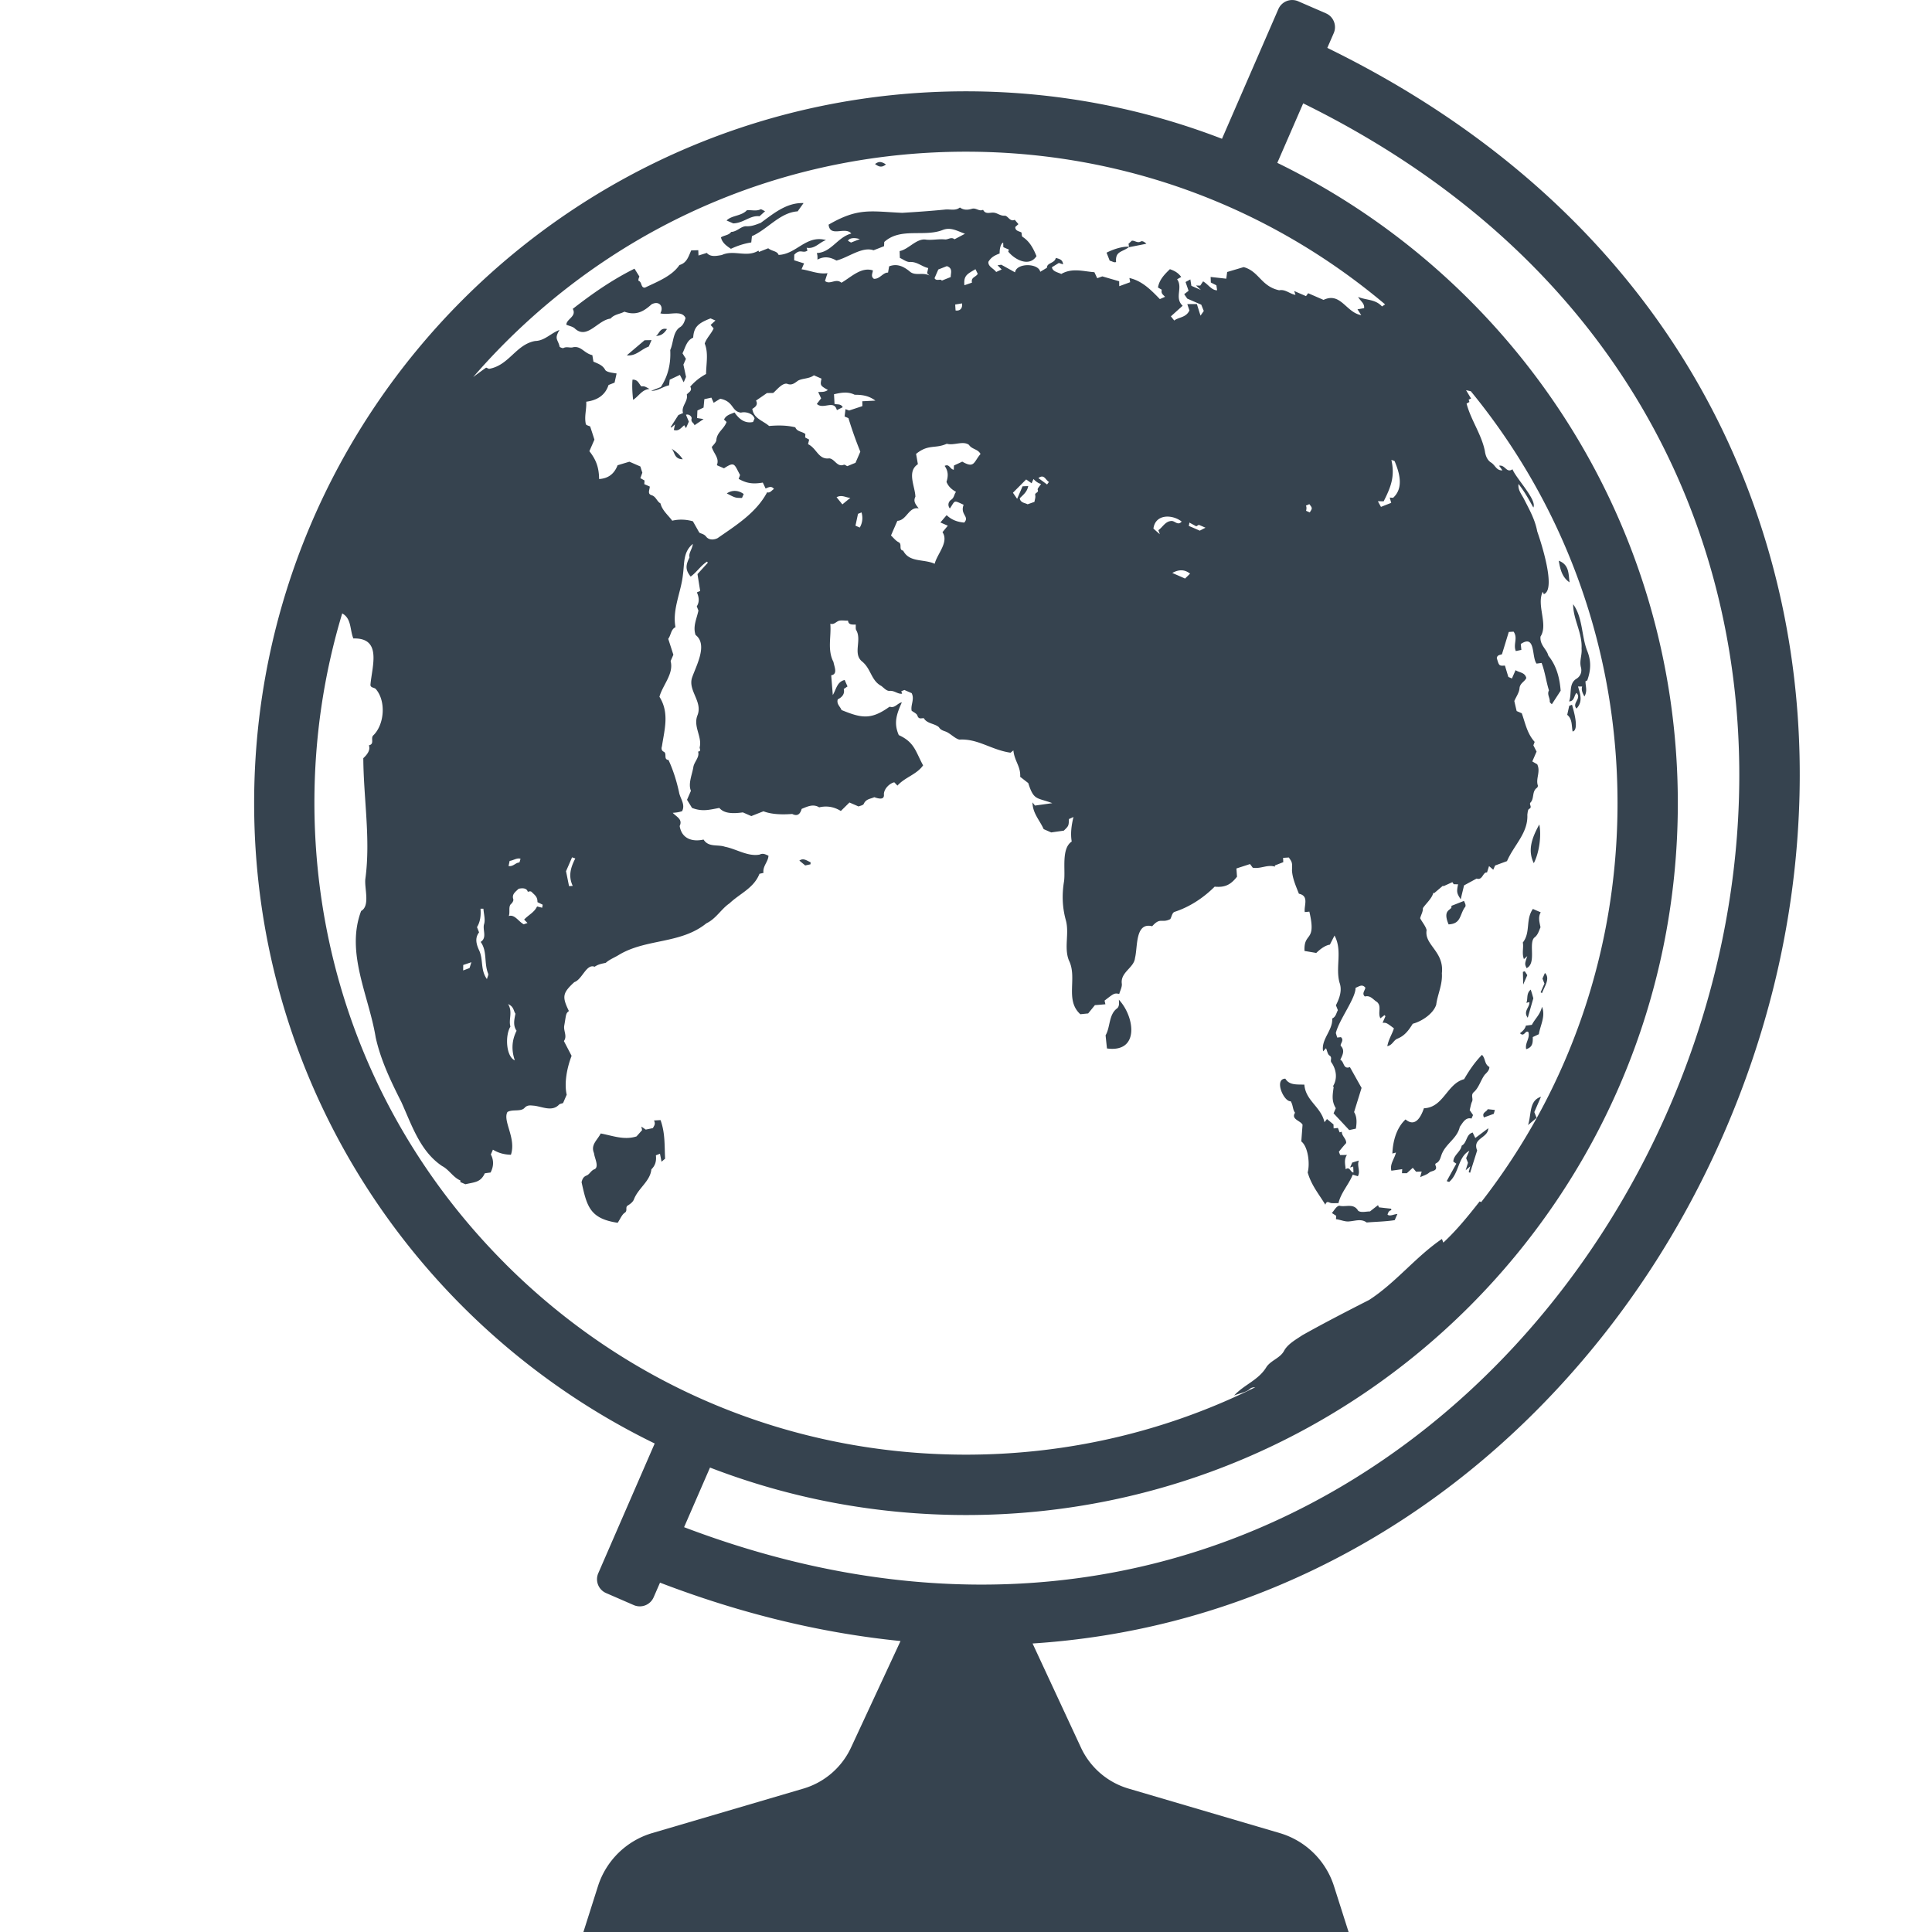 <svg xmlns="http://www.w3.org/2000/svg" viewBox="0 0 512 512" xml:space="preserve"><path d="M416.6 186.76c.45 1.59 1.96 6.69.16 7.1-.3-1.52-.04-3.31-1.43-4.42.18-.84.35-1.56.53-2.39.11-.04.42-.16.74-.29zm-74.56 105.08c.67 1.02.49 2.18 1.16 3.05-1.14 1.75 1.43 2.06 1.99 3.18-.13 1.72-.24 3.15-.33 4.42 1.83 1.43 2.31 5.95 1.69 8.22.96 3.36 2.87 5.6 4.68 8.55.39-1.24 1.01-.48 1.57-.43.6.06 1.2.01 1.91.01.65-2.78 2.72-4.9 3.78-7.54.5.15.87.27 1.36.41.75-1.35-.3-2.7.25-4.15-.84.26-1.37.42-1.75.54-.21.49-.36.84-.56 1.3.36-.12.58-.18.82-.26.03.49.06.97.07 1.59-.86-.08-.98-1.71-2.06-.85-.12-1.33-.5-2.53.33-3.81-.81.02-1.32.03-1.79.03-.17-.42-.29-.73-.34-.87.66-.87 1.23-1.53 1.93-2.31.07-1.17-1.18-1.84-1.15-2.99-.19.05-.4.1-.58.16-.18-.44-.32-.82-.46-1.17-.37.04-.74.08-1.13.12-.02-.5-.03-.87-.04-1.06-.51-.41-.9-.75-1.72-1.42-.06.07-.37.45-.67.84-.9-4.1-5.01-5.67-5.33-9.96-2.06-.07-3.97.18-5.04-1.58-3.06.05-.43 6.15 1.41 5.98zm-130.2-63.78c.56.47 1 .84 1.55 1.29.34-.07.88-.18 1.4-.3.01-.18.02-.36.02-.54-1.03-.43-1.86-1.21-2.97-.45zM201.28 57.31c.52-.47.89-.8 1.47-1.33-.54-.24-1.03-.61-1.22-.5-1.13.55-2.47.11-3.6.24-1.46 1.58-3.99 1.3-5.38 2.71.62.27 1.2.52 1.77.77 2.77-.08 4.47-2.2 6.96-1.89zm-27.97 239.63c.53.97-.06 1.52-.28 2.02-.77.16-1.42.3-1.9.39-.41-.28-.73-.5-1.16-.79.11.53.17.83.19.94-.58.65-1.02 1.16-1.48 1.66-3.28 1.06-6.36-.2-9.48-.78-.97 1.86-2.72 3-1.78 5.23.1 1.19 1.38 3.49.21 4.22-1 .3-1.34 1.36-2.18 1.69-.89.35-1.14 1.01-1.33 1.77 1.41 6.35 2.15 9.66 9.57 10.76.72-1.07 1.11-2.15 1.88-2.66.84-.55.03-1.46.8-1.92.64-.38 1.33-.92 1.6-1.56 1.11-3 4.35-4.85 4.65-8.02 1.08-1.06 1.36-2.24 1.2-3.72.31-.12.53-.21 1.08-.42.14.69.27 1.37.41 2.12l.95-.81c-.19-3.66.04-6.73-1.21-10.22-.5.02-1.09.06-1.74.1zm123.2-32.01c.08.92.13 1.77-.44 2.28-2.28 1.62-1.8 5.02-3.08 7.15.12 1.19.23 2.24.37 3.49 8.73 1.19 7.35-8.45 3.15-12.92zM234.78 43.57c-1.27-.81-1.88-.83-2.89-.1.88.62 1.68 1.11 2.89.1zm-53.84 78.14c-1.02-1.48-2-2.18-3.02-2.83.95.8.62 2.79 3.02 2.83zm16.15 9.22c-1.35-1.03-3.08-1.13-4.48-.17 2.26 1.19 2.26 1.19 4.03 1.2.14-.34.29-.68.45-1.03zm-27.15-28.54c-.66-.75-.94-1.86-2.32-1.77-.15 1.74-.04 3.46.16 5.34 1.53-.97 2.33-2.72 4.34-2.88-1.33-.74-1.33-.74-2.18-.69zm125.83-32.97c-.24-2.92 1.6-2.54 3.44-3.96.02.02.02.04.02.05 1.48-.3 3.02-.6 4.57-.91-.48-.5-1.08-.8-1.43-.63-.94.57-1.59-.26-2.42-.18-.33.31-.64.6-.88.82.05.29.08.5.14.79-1.44-.16-3.87.5-5.96 1.56.27.68.53 1.36.84 2.14.49.04 1.23.62 1.68.32zM171.92 91.85c.25-.56.46-1.06.75-1.71-.76.01-1.35.02-1.85.03-1.49 1.26-2.94 2.49-4.71 4 2.47.26 3.72-1.58 5.81-2.32zm4.83-4.65c-1.9-.44-2 1.25-2.91 1.82 1.31 0 2.16-.64 2.91-1.82zm16.95-21.26c1.74-.82 3.49-1.39 5.39-1.69.07-.68.13-1.17.18-1.67 4.13-1.78 7.4-6.26 12.12-6.57.59-.84.98-1.38 1.56-2.19-4.5-.18-7.99 2.8-11.36 5.25-1.24.45-2.37.96-3.83.89-1.34-.06-2.46 1.47-3.99 1.5-.66.93-1.84.86-2.71 1.44.32 1.45 1.45 2.24 2.64 3.04zm214.23 152.55c-2.01 3.65-3.13 6.85-1.46 10.26 1.47-2.81 2.05-7.38 1.46-10.26zm-4.07 35.68c.24-.22.49-.44.88-.79-.69 2.08-.69 2.08-.18 3.19 2.67-1.27.49-6.48 2.02-8.07 1-.71 1.23-1.8 1.67-2.76-.27-1.36-.69-2.69.06-3.97-.77-.32-1.36-.58-2.08-.89-2.01 2.86-.54 6.21-2.67 8.9.27 1.28-.31 2.88.3 4.39zm1.01 15.54c.53-1.86 1-3.49 1.48-5.15-.22-.77-.41-1.48-.7-2.3-1.25 1.07-.67 2.38-1.15 3.51.4-.1.59-.16.8-.21.16 1.37-1.74 2.4-.43 4.15zm3.78-6.53c.57-1.61 2.29-3.88.77-5.34l-.65 1.5c.18.44.32.81.52 1.31-.31.72-.66 1.53-1.01 2.32.12.08.25.14.37.21zm10.48-91.31c.17 1.69-.62 3.27-.17 4.96.36 1.32-.19 2.51-1.33 3.14-1.95 1.34-1.05 3.99-1.8 5.91 1.43-.06 1.25-1.48 1.95-2.26 1.48 1.54-1.3 2.7.01 4.15 1.74-1.83.99-3.83.4-5.85.42.01.65.01 1.1.01-.29.96.11 1.71.59 2.64.89-1.48.25-2.76.3-4.05.14-.06.36-.16.45-.19 1.01-2.78 1.08-5.22-.05-7.95-1.5-3.99-1.13-8.77-3.68-12.25-.02 4.01 2.46 7.56 2.23 11.74zm-3.18-17.54c-.3-2.19-.06-4.67-2.86-5.73.39 2.32.9 4.39 2.86 5.73zm-11.01 143.83c.92-.77 1.65-1.39 2.27-1.92-.27-.67-.44-1.12-.6-1.53.58-1.34 1.12-2.58 1.76-4.05-3.19.99-2.5 4.68-3.43 7.5zm-11.68-2.03c.89-.32 1.76-.65 2.61-.95.12-.45.22-.79.28-1.03-.65-.07-1.17-.13-1.9-.2-.27.73-1.65.86-.99 2.18zm-21.66 13.71c-.03.47-.05.77-.06 1.07h1.28c.49-.44 1-.9 1.58-1.43.31.37.6.71.89 1.04.44-.02.89-.03 1.47-.05-.16.59-.27 1.03-.4 1.49.9-.43 1.8-.67 2.41-1.22.61-.56 2.42-.3 1.6-2.02-.05-.1.06-.39.16-.42 1.2-.53 1.22-1.82 1.7-2.78 1.2-2.6 3.99-3.96 4.63-6.9.73-.96 1.48-2.63 3.1-2.19.15-.34.28-.65.41-.93-.34-.5-.67-1-.89-1.31.24-.91.33-1.64.63-2.27.38-.8-.46-1.74.51-2.54 1.3-1.15 1.81-3.17 2.83-4.54.59-.63 1.24-1.15 1.25-2.07-1.38-.8-.95-2.16-1.96-3.23-1.95 2-3.4 4.15-4.74 6.46-4.55 1.17-5.44 7.52-10.65 7.7-.95 2.78-2.49 4.96-4.87 2.96-2.42 2.25-3.36 5.79-3.49 9.04.43-.12.63-.18.95-.26-.39 1.69-1.67 3.03-1.22 4.8.91-.11 1.86-.25 2.88-.4zm16.52-69.3c.6-.5.03-1.32-.15-1.79-1.19.47-2.21.87-3.36 1.32.47 1.29-2.55.57-.72 4.9 3.24-.16 2.89-2.33 4.23-4.43zm15.96 16.86c-.18.05-.34.1-.5.15.03 1 .05 1.99.08 3.37.44-1 .74-1.7 1.09-2.49-.18-.29-.42-.66-.67-1.03zm-49.17 62.12c-.84.19-1.32 1.26-1.95 1.94.41.26.78.51 1.15.74-.03.33-.05.64-.06.9 1.28.14 2.38.75 3.62.57 1.5-.11 3.05-.77 4.51.3 2.36-.2 5.08-.24 7.43-.62.24-.54.48-1.1.71-1.62-.89 0-1.95.71-2.61.16.16-.58.36-1.06 1.02-1.19-.03-.12-.06-.26-.08-.38-1.08-.12-2.15-.24-3.2-.36-.08-.18-.15-.31-.27-.58-.74.58-1.46 1.13-2.12 1.66-.97-.01-2.35.4-3.13-.17-1.23-2.13-3.36-.88-5.02-1.35zm50.13-46c.48 1.68-.95 2.8-.59 4.52 1.8-.53 1.77-1.83 1.75-3.21l1.6-.75c.41-2.45 1.82-4.67.86-7.28-.61 2.26-1.74 2.98-2.7 4.79-.42.06-.96.13-1.59.21-.22.87-.77 1.4-1.56 2.01 1.16 1.17 1.4-.96 2.23-.29zm-14.76 26.61c-1.82.49-1.44 2.71-2.92 3.48-.27 1.66-2.19 2.5-2.21 4.23.27.19.45.31.79.55-.87 1.57-1.71 3.08-2.55 4.62.34.11.49.17.65.21 2.65-2.23 2.31-6.63 5.35-8.25-.31.72-.6 1.37-.85 1.95.2.49.35.87.49 1.24-.18.57-.36 1.14-.61 1.97.5-.42.76-.65 1.21-1.04-.18.66-.29 1.11-.41 1.54.13.06.25.11.37.17.61-1.92 1.22-3.85 1.87-5.92-1.36-3.31 2.9-3.21 2.95-5.89-1.18.89-2.26 1.7-3.44 2.59-.32-.64-.54-1.1-.69-1.45zm86.11-78.85c-1.89 27-8.45 53.56-19.5 78.96-11.04 25.39-25.99 48.29-44.45 68.09-19.24 20.63-41.42 36.93-65.94 48.45-23.17 10.89-47.63 17.13-72.86 18.76l12.82 27.58c2.45 5.28 7.05 9.24 12.63 10.88l40.04 11.78a21.437 21.437 0 0 1 14.39 14.07l3.87 12.15H154.61l3.86-12.15a21.476 21.476 0 0 1 14.39-14.07L212.9 474a20.224 20.224 0 0 0 12.63-10.88l13.12-28.23c-20.98-2.1-42.32-7.26-63.74-15.47l-1.69 3.88a4.002 4.002 0 0 1-5.26 2.07l-7.34-3.19a3.994 3.994 0 0 1-2.07-5.26l14.95-34.38c-62.84-30.61-106.15-95.09-106.15-169.69C67.35 108.66 151.81 24.2 256 24.2c23.91 0 46.78 4.46 67.84 12.58l14.94-34.37a3.994 3.994 0 0 1 5.26-2.07l7.34 3.19c2.03.88 2.95 3.24 2.07 5.26l-1.7 3.9c57.59 28.13 97.32 72.01 115.11 127.32 8.3 25.79 11.5 53.13 9.53 81.27zM133.92 90.77c-2.96 2.96-5.8 6.02-8.52 9.16 1.23-.93 2.39-1.77 3.43-2.51.23.1.59.26.77.33 5.33-.93 7.11-6.46 12.21-7.38 2.54-.06 4.08-2.02 6.46-2.93-1.47 2.47-.41 2.42.04 4.45-.01.08.78.47 1.01.34.77-.41 1.53-.07 2.28-.14 2.36-.66 3.1 1.52 5.38 2.03.08.51.18 1.1.29 1.72 1.17.53 2.45.89 3.15 2.25.55.63 2.08.71 2.98.89-.18.85-.35 1.59-.53 2.42-.41.16-1.01.4-1.6.63-.9 2.77-3.05 4.05-5.91 4.43.12 2.1-.57 3.84-.1 5.98.18.3 1.01.47 1.14.58.4 1.22.74 2.26 1.13 3.49-.41.93-.88 2.03-1.34 3.06 1.83 2.32 2.54 4.37 2.58 7.38 2.33-.15 3.96-1.25 4.9-3.65.99-.3 2.1-.64 3.13-.94 1.03.44 1.92.84 2.9 1.26.15.45.31 1 .53 1.65-.14.37-.32.89-.53 1.44.4.22.73.41 1.11.63-.02.28-.04.58-.06.97.47.2.97.42 1.45.63-.03.92-.7 1.95.49 2.3 1.18.36 1.38 1.65 2.34 2.16.47 1.9 2 3.07 3.12 4.59 1.83-.43 3.62-.35 5.47.15.5.88 1 1.75 1.68 2.97.32.32 1.24.31 1.85 1.12.67.88 1.98.92 3.04.37 4.91-3.42 10.19-6.68 13.11-12.14.8.27 1.2-.54 1.81-.87-.64-.89-1.38-.48-2.22-.13-.21-.46-.42-.91-.74-1.57-2.23.37-4.06.37-6.4-.99.14-.36.27-.72.38-1.01-1.56-2.85-1.37-3.69-4.26-1.78-.56-.25-1.22-.53-1.9-.83.76-1.84-.79-3-1.34-4.8.32-.49 1.23-1.24 1.22-1.95.21-2.03 2.02-2.83 2.7-4.7-.17-.17-.38-.37-.67-.64.54-1.2 1.71-1.42 2.78-1.88 1.12 1.61 2.63 3.01 4.91 2.52.11-.26.24-.54.39-.89-.33-1.32-2.3-1.94-3.59-1.59-2.56-.3-1.83-2.96-5.49-3.68-.56.34-1.07.65-1.75 1.07-.29-.65-.51-1.13-.6-1.36-.62.13-1.24.27-1.87.41-.07.8-.14 1.48-.21 2.22-.52.25-1 .48-1.63.78-.03.68-.06 1.41-.08 2 .53.08.92.15 1.72.27-1.05.71-1.73 1.17-2.42 1.64-.08-.6-1-.79-.77-1.71.18-.62-.77-1.36-1.48-1.07.25.6.5 1.2.76 1.82-.22.51-.44 1.01-.75 1.72-.18-.29-.27-.44-.46-.77-.8.61-1.43 1.69-2.77 1.26.07-.34.18-.83.32-1.49-.42.38-.7.62-.96.85-.06-.05-.13-.08-.2-.12.65-1.01 1.3-2.03 2.05-3.2.25-.1.69-.3 1.24-.53-.59-1.82 1.42-3.09.98-4.91.5-.62 1.57-.98.92-2.09 1.26-1.41 2.46-2.39 4.2-3.35.01-2.66.68-5.49-.36-8.06.42-1.38 1.81-2.7 2.36-4.03-.26-.3-.51-.57-.8-.91.41-.37.78-.71 1.28-1.17l-1.3-.56c-3.41 1.3-4.42 2.38-4.6 5.1-1.74.74-2.04 2.54-2.83 4.15.25.41.53.86.91 1.46-.2.47-.49 1.12-.67 1.54.27 1.24.48 2.23.7 3.25-.19.44-.41.94-.62 1.43-.36-.69-.7-1.36-1.01-1.96-.89.42-1.67.79-2.7 1.28-.02.14-.09.81-.17 1.48-1.7.38-3.05 1.54-4.76 1.47.87-.34 1.72-.68 2.57-1.01 1.98-2.98 2.69-6.35 2.5-9.81.88-1.94.67-4.64 2.46-5.97.95-.51 1.31-1.5 1.6-2.5-.98-2.28-4.45-.64-6.68-1.26.98-1.77-.28-3.48-2.34-2.37-2.03 1.84-4.03 3.06-7.19 1.94-1.09.62-2.66.66-3.67 1.83-3.46.4-6.24 5.77-9.57 2.52-.55-.42-1.32-.56-2.13-.89-.04-1.52 2.81-2.17 1.69-4.21 5.22-4.07 10.45-7.71 16.36-10.65.41.66.81 1.3 1.3 2.08-.06.16-.41.89-.2 1.15.93.28.53 1.93 1.7 1.78 3.16-1.53 7.12-3.02 9.11-5.98 1.99-.55 2.42-2.34 3.12-3.87.66-.02 1.25-.04 1.87-.06.02.47.04.84.06 1.41.83-.26 1.58-.49 2.2-.69 1 1.2 2.71.77 3.98.56 3.18-1.49 6.58.77 9.71-1.17.07.18.14.34.14.35.85-.34 1.71-.68 2.45-.97 1.05.85 2.34.67 2.75 1.76 4.78-.18 7.27-5.38 12.56-3.93-1.76.59-2.94 2.43-5.13 2.03.1.35.15.55.21.77-1.34.84-1.83-.63-3.49 1.07-.01.42-.02.85-.03 1.48.79.25 1.63.52 2.63.83-.17.39-.41.93-.67 1.56 2.35.34 4.39 1.36 6.88 1.03-.3.9-.48 1.48-.67 2.06 1.31 1.12 2.88-.81 4.36.47 2.53-1.45 5.24-4.28 8.34-3.26-.06.76-.65 1.55.26 2.22 1.6.11 2.39-1.71 3.75-1.64.12-.69.21-1.21.29-1.66 2.17-.83 3.83.07 5.34 1.25 1.49 1.46 3.52.21 5.34 1.18-.17-.17-.34-.33-.62-.61.06-.3.17-.75.3-1.37-1.66-.36-2.93-1.71-4.87-1.61-.87.05-1.78-.7-2.64-1.07-.03-.59-.04-1.12-.07-1.82 2.42-.44 4.51-3.49 7.05-3.02 1.78.16 3.23-.23 5.01-.06.83.05 1.64-.76 2.48-.04.81-.42 1.61-.85 2.78-1.46-2.09-.77-3.81-1.83-5.89-1.01-4.95 1.95-11.16-.75-15.5 3.18-.02.43-.04.88-.06 1.12-.89.35-1.63.64-2.78 1.08-3.02-1.06-6.68 1.93-9.83 2.72-1.46-.8-3.08-1.3-5.03-.24.01-.86.03-1.05-.17-1.75 3.82-.13 5.47-4.2 9.14-5.17-1.64-1.95-5.64 1.14-6.02-2.35 7.85-4.54 11.03-3.52 19.5-3.13 3.77-.23 7.54-.49 11.29-.86 1.35-.18 2.79.41 4.01-.56 1.05.77 2.18.65 3.2.34 1.08-.32 1.92.8 2.94.27.64 1.29 1.81.68 2.78.76 1.02.07 1.77.88 2.93.81.88-.06 1.4 1.73 2.69 1.08.29.36.59.7.97 1.16-.27.23-.53.47-.83.74-.05 1.09 1.06 1.12 1.63 1.46.11.5.06 1.02.28 1.15 1.94 1.24 2.89 3.15 3.71 5.12-1.95 2.99-5.78.93-7.49-1.2.05-.14.09-.29.18-.53-.49-.21-.99-.42-1.48-.65-.01-.46-.03-.83-.04-1.21-.57.22-.96 1.37-.94 2.89-1.34.51-2.24.98-2.98 2.21-.11 1.28 1.32 1.69 2.06 2.69.41-.18.82-.37 1.46-.66-.41-.42-.65-.66-1.09-1.12.47-.06.84-.12.99-.14 1.23.68 2.37 1.31 3.64 2.02.36-2.54 6.2-2.48 6.68-.15.6-.36 1.09-.65 1.79-1.08-.08-1.34 2.06-1.13 2.33-2.59.94.26 1.83.42 1.93 1.7-.38-.13-.74-.24-1.12-.37-.55.34-1.13.7-1.83 1.13.14 1.18 1.71 1.38 2.47 1.79 2.94-1.69 5.85-.67 8.78-.47.22.47.45.96.75 1.59.58-.2 1.09-.39 1.36-.48 1.62.47 3.04.89 4.46 1.29 0 .36 0 .71.02 1.31 1.07-.39 1.94-.71 2.89-1.06-.07-.4-.12-.69-.2-1.11 3.33.76 5.59 3.03 8.07 5.59.26-.12.67-.29 1.38-.61-.79-.78-1.04-.92-.88-1.88-.32-.18-.66-.39-1-.58.35-2.07 1.7-3.45 3.16-4.86 1.51.53 2.28 1.09 3 2.06-.53.3-.78.44-1.09.62 1.62 2.22-.8 4.9 1.47 7.01-1.09.98-2.09 1.88-3.12 2.81.3.38.58.72.89 1.11 1.17-.94 3.1-.71 4.03-2.68-.1-.28-.29-.85-.57-1.67.93-.01 1.65-.02 2.54-.02.3.97.58 1.88.96 3.07.39-.55.64-.9.87-1.23-.24-.59-.45-1.12-.67-1.67-1.32-.57-2.66-1.15-3.71-1.61-.36-.52-.59-.85-.81-1.17.45-.35.75-.58 1.16-.9-.24-.7-.5-1.45-.8-2.33.39-.21.77-.42 1.27-.69.09.61.18 1.14.27 1.7.64.28 1.34.58 2.52 1.1-.62-.56-.84-.77-1.29-1.18.51.01.8.02 1.12.02.25-.37.51-.75.75-1.12 1.33.74 2.26 2.4 3.72 2.36-.06-.45-.13-.89-.19-1.32-.55-.27-1.04-.52-1.48-.74-.01-.52-.03-.95-.05-1.47 1.35.15 2.68.3 4.15.46.08-.63.15-1.13.23-1.77 1.33-.4 2.84-.84 4.37-1.3 4.08 1.09 4.6 5.1 9.42 6.14 1.67-.33 2.76.96 4.32 1.22-.13-.38-.19-.59-.35-1.03 1.14.5 2.16.94 3.14 1.36.24-.32.38-.51.57-.77 1.37.6 2.77 1.2 4.07 1.77 4.56-2.16 5.94 3.33 10 4.05-.41-.63-.72-1.12-1-1.56.53-.08 1.12-.18 1.75-.3.17-1.27-.92-1.8-1.59-2.98 2.14.91 4.57.56 6.34 2.53.24-.16.52-.35.82-.55C335.98 54.47 297.09 40.2 256 40.2c-46.12 0-89.47 17.96-122.08 50.57zm234.37 41.09c.31.02.62.04.9.06 2.85-2.59 1.71-6.56.42-9.66-.09-.18-.5-.22-.88-.39.96 4.31-.05 7.04-2.04 10.98-.28 0-.78-.01-1.54-.02.48.89.73 1.33.82 1.5.99-.39 1.8-.71 2.72-1.07-.1-.35-.25-.86-.4-1.4zm-22.16 3.51c.4.18.68.3.97.42.72-1.12.72-1.12-.11-2.19-.28.13-.56.25-.91.39.23.42.15.94.05 1.38zM307 140.49c1.17-.83 1.82-2.36 3.48-2.43.89-.02 1.67 1.32 2.67.16-2.41-1.91-6.96-2.09-7.48 1.86.43.38.89.8 1.69 1.49-.22-.68-.41-1.05-.36-1.08zm3.67 11.35c1.13.49 2.28.99 3.38 1.48.46-.45.88-.85 1.33-1.3-1.57-1.23-3.11-1.06-4.71-.18zm7.28-11.21c.39-.2.73-.38 1.52-.78-.82-.36-1.18-.52-1.78-.77-.18.11-.58.34-.66.4-.75-.4-1.23-.66-1.82-.99-.08.46-.12.68-.16.89 1.01.42 1.97.84 2.9 1.25zm-42.07-12.36c-.81-.26-1.35-.65-2-1.32-.22.51-.38.86-.49 1.12-.52-.36-.97-.68-1.45-1.01-1.22 1.23-2.33 2.34-3.5 3.52.37.54.65.95 1.11 1.61.56-1.29 1-2.3 1.44-3.31.56-.03.98-.04 1.5-.06-.3 1.57-1.37 2.33-2.25 3.23.21 1.23 1.36 1.19 2.08 1.59.64-.22 1.17-.41 1.82-.64.08-.57.34-1.22.2-1.77-.18-.73 1.03-.61.66-1.45-.13-.3.52-.93.88-1.51zm1.6.12c.15-.19.28-.37.5-.67-.92-.5-1.24-2.19-2.8-1.02.73.53 1.49 1.09 2.3 1.69zm-27.14-4.92c1.29-.65 1.38.9 2.42 1.01l.05-1.12c.75-.34 1.48-.68 2.2-1.02 3.25 1.89 3.01.1 4.84-2.03-.73-1.36-2.23-1.17-3.08-2.43-1.59-1.13-3.99.26-5.86-.28-3.13 1.41-4.83.01-8.14 2.69.17.91.32 1.82.48 2.73-3 1.98-.72 5.93-.66 8.62-.67 1.32.18 2.14.87 3.09-2.68-.49-3.14 3.17-5.65 3.3-.6 1.38-1.12 2.56-1.69 3.88.67.62 1.24 1.4 2.02 1.78 1.04.51-.09 2.01 1.21 2.24 1.67 3.21 5.38 2.14 8.35 3.48.65-2.63 3.84-5.73 2.07-8.37.42-.53.84-1.03 1.41-1.72-.79-.35-1.36-.59-1.97-.86.61-.71 1.1-1.28 1.66-1.94 1.29 1.26 2.9 1.83 4.66 1.97 1.5-1.65-1.17-2.07-.16-4.72-2.78-1.28-2.18-1.17-3.65.99-.68-.89-.36-1.83.34-2.31.87-.59.77-1.49 1.3-2.09-1.24-.71-2.02-1.44-2.53-2.65.5-1.6.47-2.87-.49-4.24zm.58-52.94c-.78.31-1.54.61-2.26.89-.34.78-.69 1.59-1 2.3.49.93 1.64.03 1.93.65.76-.31 1.49-.6 2.37-.95-.06-.95.67-2.32-1.04-2.89zm2.32 11.75c1.45.2 1.87-.9 1.7-1.88-.82.14-1.36.23-1.8.3.03.59.06 1.04.1 1.58zm5.87-9.7c-.14-.3-.28-.58-.6-1.24-2.07 1.24-3.2 1.61-2.93 4.25.91-.31 1.54-.53 2-.69-.3-1.47.98-1.39 1.53-2.32zm-34.39-8.76c.36.2.75.42.81.46 1-.4 1.72-.67 2.34-.9-1.39-.46-2.81-.35-3.15.44zm3.79 42.52c1.18-.06 2.24-.11 3.48-.17-1.75-1.33-3.6-1.57-5.48-1.55-1.88-.94-3.76-.53-5.49-.14.05.89.09 1.71.14 2.58.76.18 1.7-.09 2.17.86-.53.26-.92.46-1.55.77-.75-2.85-3.58-.05-5.31-1.64.38-.5.72-.95 1.14-1.48-.23-.5-.5-1.08-.78-1.68 1.02-.05 1.7.07 2.56-.54-2.05-1.19-2.05-1.19-1.69-3.01-.65-.28-1.29-.56-2.01-.88-1.26.96-3.01.76-4.21 1.42-.92.66-1.67 1.36-2.96.8-1.36-.13-2.7 1.71-3.62 2.46-.72.01-1.32.02-1.66.03-1.05.73-1.93 1.34-2.89 1.99.58 1.07-.12 1.68-.98 2.19.36 2.58 2.71 3.05 4.45 4.54 2.3-.2 4.67-.21 6.94.35.48 1.22 1.87 1.08 2.67 1.79-.02.31-.04.62-.06.9.39.2.72.39 1.06.57-.12.52-.23.95-.29 1.21 2.34 1.12 2.72 4.15 5.62 3.76 1.49.15 2.07 2.42 3.88 1.69.26-.05.6.25.9.38.75-.31 1.49-.62 2.17-.89.5-1.14.98-2.24 1.28-2.95-1.28-3.18-2.2-5.81-3.15-8.89-.45-.19-.74-.32-1.02-.44.08-.63.16-1.21.24-1.94.26.1.62.23.97.36 1.16-.39 2.32-.77 3.5-1.16.02-.41 0-.85-.02-1.29zm-.19 29.46c-.39.15-.68.27-.94.37-.23 1.08-.45 2.12-.67 3.14.36.16.72.31 1.14.5.74-1.31.85-2.61.47-4.01zm-6.62-4.03c.58.71 1.09 1.34 1.54 1.9.75-.62 1.38-1.14 2.12-1.74-1.14-.01-2.22-.92-3.66-.16zm-69.24 95.73c-.39-.13-.59-.2-.86-.3-.54 1.27-1.08 2.51-1.6 3.68.28 1.35.54 2.66.8 3.95.28-.01.42-.02.98-.06-1.26-2.67-.49-4.99.68-7.27zm-13.56 16.2c1.16-1.25 2.67-1.87 3.43-3.48.43.11.87.22 1.35.34.06-.35.1-.57.14-.8-.54-.27-1.04-.51-1.39-.68.03-1.33-.58-1.79-1.4-2.55-.39-.61-1.13-.13-1.16-.2-.32-1.13-1.66-.97-2.45-.79-.8.82-1.84 1.41-1.39 2.78.11.33-.26.99-.6 1.24-.77.73-.2 2.15-.6 3.2 1.59-.5 2.57 1.47 3.97 2.19.2-.07.5-.18.99-.35-.31-.31-.52-.52-.89-.9zm-2 29.46c-.99-1.4-.62-2.93-.3-4.52-.52-.67-.35-1.83-1.94-2.55 1.28 2.18.06 4.05.61 5.97-1.46 2.35-1.17 7.95 1.16 8.94-.95-2.78-.79-5.33.47-7.84zm.68-44.58c.14-.01.25-.66.37-1-.92-.32-1.88.44-2.89.57-.1.46-.18.88-.29 1.36 1.25.2 1.85-.89 2.81-.93zm-10.62 18.51c-1.13 1.44-.77 3.01-.06 4.6 1.28 2.56.32 5.25 2.14 7.78.16-.61.48-1.15.33-1.44-1.15-2.8-.18-5.94-1.99-8.41 1.81-1.15.41-3.25.93-4.78.33-1.21-.1-2.64-.2-4.02-.19 0-.41 0-.77-.01.14 1.77-.04 3.45-.93 4.89.2.5.35.88.55 1.39zm-4.2 8.64c-.01.64-.01 1.01-.02 1.45.59-.22 1.15-.43 1.7-.64.13-.42.24-.78.48-1.54-1 .34-1.66.57-2.16.73zm11.16 79.2c32.61 32.61 75.97 50.57 122.08 50.57 27.03 0 53.11-6.18 76.64-17.85-.55-.01-1.04.09-1.39.41-.92.89-2.49 1.09-4.2 1.76 2.66-2.89 6.57-4.1 8.63-7.65 1.3-1.76 3.68-2.31 4.66-4.28 1.02-1.78 3.15-2.93 4.82-4.06 5.82-3.26 11.74-6.31 17.67-9.33 7.04-4.55 12.35-11.44 19.29-16.16.17.42.23.57.38.96 3.62-3.36 6.67-7.17 9.62-10.91.16.05.29.12.4.2 23.44-30.13 36.14-66.96 36.14-105.74 0-40.26-13.69-78.42-38.87-109.16-.37-.09-.75-.17-1.27-.29.51.84.9 1.51 1.33 2.21-.23.11-.44.21-.64.3.06.2.14.42.2.61-.27.16-.53.31-.75.44 1.12 4.31 3.96 8.14 4.85 12.58.15 1.12.59 2.4 1.64 3.04 1.17.75 1.37 2.13 3.01 2.08-.28-.38-.53-.76-.89-1.23 1.6-.37 1.95 2.07 3.55.93 1.02 2.51 6.56 8.15 5.53 10.14-1.18-2.13-2.31-4.2-3.93-6.24-.2 1.64.82 2.71 1.48 4.04 1.41 2.77 2.9 5.39 3.48 8.52 1 2.84 5.1 15.43 1.75 16.64-.09-.2-.19-.41-.29-.63-1.72 3.55 1.51 8.65-.59 11.87-.22 2.3 1.67 3.33 2.07 5.05 2.24 2.76 3.01 6.02 3.27 9.29-.79 1.24-1.53 2.36-2.34 3.6-.16-.18-.57-.46-.55-.72.07-1-.78-1.9-.21-2.96-.75-2.34-1.02-4.85-1.95-7.27-.45.06-.83.11-1.33.18-1.37-1.69-.17-7.89-4.19-5.2.05.44.08.81.16 1.56-.37.08-.81.18-1.48.31-.74-1.84.62-3.41-.58-5.14l-1.28.08c-.59 1.95-1.15 3.78-1.8 5.88-.28.24-1.25.08-1.37 1.05.6 2.07.6 2.07 2.15 1.98.29.96.58 1.93.91 3.01.17.07.52.22.95.41.3-.71.59-1.36.96-2.21 1.01.7 2.43.53 2.85 2.07-.41.98-1.7 1.36-1.81 2.76-.09 1.14-.89 2.23-1.37 3.35.21.93.42 1.83.62 2.66.58.25 1.02.44 1.36.59.97 2.76 1.41 5.34 3.41 7.58-.07.2-.18.49-.34.91.28.54.6 1.19.85 1.66-.43 1-.76 1.74-1.13 2.62.53.3 1.05.61 1.3.75.95 1.98-.44 3.76.16 5.59.06.18-.07.53-.25.65-1.36.96-.65 2.82-1.69 3.89-.49.5.6 1.23-.38 1.7-.33.16-.38 1-.46 1.54.23 4.85-3.58 8.07-5.39 12.29l-3.15 1.16c-.14.31-.27.62-.49 1.12-.37-.31-.67-.58-1.12-.96-.16.49-.32 1.01-.54 1.7-1.12-.21-1.12 2.16-2.75 1.6l-3.33 1.81c-.25 1.02-.56 2.3-.89 3.69-1.05-1.64-1.11-1.89-.7-3.98-.39 0-.74-.01-1.15-.02-.1-.15-.26-.39-.35-.54-.85.38-1.65.74-2.44 1.1 0-.06-.01-.14-.01-.21-.8.68-1.61 1.36-2.41 2.05l-.18-.18c-.37 1.6-2.09 3.01-2.78 4.13.03.97-.45 1.64-.73 2.66.44.9 1.46 2.08 1.72 3.15-.69 3.95 4.7 5.62 4.04 11.44.21 3.03-1.16 5.63-1.5 8.34-.76 2.36-3.77 4.39-6.22 5.04-1.05 1.71-2.17 3.23-4.11 3.97-1.06.51-1.25 1.68-2.63 1.97.35-1.89 1.31-3.23 1.75-4.73-1.98-1.49-1.98-1.49-3-1.47.28-.63.52-1.19.76-1.74-.08-.09-.17-.19-.25-.29-.36.28-.73.56-1.09.85-.78-1.47.42-3.13-.89-4.32-1.02-.6-1.73-1.86-3.23-1.46-.89-.81.06-1.58.13-2.35-.9-1.08-1.74-.23-2.59.04.04 2.8-4.38 8.46-5.23 11.99l.36 1.2c.39-.05.75-.08.98-.11 1.05.87-.48 1.95.05 2.39 1.07 1.2.34 2.44-.21 3.62 1.07.42.71 2.61 2.55 1.93 1.05 1.87 2.1 3.76 3.09 5.51-.67 2.19-1.31 4.21-1.98 6.41.78 1.25.73 2.79.47 4.39-.49.1-1.12.24-1.76.38-1.33-1.42-2.69-2.89-4.15-4.44.18-.41.4-.91.59-1.36-1.26-2.07-.77-3.84-.56-5.72l-.23-.03c1.28-1.98.96-4.4-.3-6.28-.57-.58.3-1.38-.58-1.93-.5-.3-.61-1.24-.92-1.94-.22.24-.43.46-.77.83-.61-3.19 2.62-5.57 2.41-8.71 1-.44 1.08-1.48 1.5-2.19-.19-.5-.34-.88-.52-1.3.96-1.91 1.71-3.95.95-6.03-1.12-4.11.84-8.49-1.32-12.45-.4.77-.81 1.59-1.23 2.41-.99.13-2.27.89-3.61 2.2-1-.18-2.05-.35-3.11-.53-.25-5.18 3.24-2.09 1.28-10.42-.5.06-.85.08-1.21.12-.28-1.68 1.24-4.28-1.56-4.87-.77-1.98-1.68-3.96-1.83-6.12.08-2.16.08-2.16-.84-3.48-.5.04-.95.06-1.52.1.02.43.04.89.05 1.14l-2.27.89.12.3c-2.14-.63-3.81.65-5.94.28-.2-.28-.42-.57-.72-.97-1.21.4-2.42.78-3.6 1.17.06.87.1 1.52.15 2.18-1.6 2.05-3.12 2.92-5.92 2.64-2.93 2.92-6.57 5.38-10.77 6.73-.58.46-.59 1.16-.99 1.87-2.3 1.17-2.59-.6-4.8 1.89-4.55-1.14-3.81 5.49-4.55 8.4-.25 2.65-3.95 3.77-3.49 6.88.07.85-.43 1.75-.69 2.65-1.32-.22-1.32-.22-3.89 1.78.06.26.13.54.22.97-.85.07-1.68.15-2.78.23-.45.55-1.07 1.32-1.79 2.2-.61.06-1.36.14-2.07.21-4.18-3.79-.69-9.63-3.04-14.29-1.33-3.38.16-7.1-.8-10.62-.95-3.41-1.06-6.86-.47-10.37.4-3.05-.78-8.63 2.03-10.49-.36-2.06-.1-4.16.46-6.5-.56.26-.89.41-1.2.54-.06 1.81-.06 1.81-1.35 3.07-1.14.17-2.13.3-3.34.48-.51-.22-1.25-.54-2.01-.88-1.01-2.31-2.95-4.22-2.95-7.08.18.24.37.48.65.84l4.59-.64c-4.13-1.54-4.9-.65-6.37-5.32-.83-.64-1.49-1.16-2.14-1.66.17-2.77-1.52-4.14-1.8-7-.4.32-.71.58-.76.61-5.17-.76-8.6-3.77-13.58-3.47-1.06-.3-2-1.25-2.98-1.82-.77-.52-1.83-.47-2.41-1.46-1.09-1-3.19-.92-4-2.39-.63-.06-1.36.4-1.71-.7-.18-.54-1-.88-1.52-1.28-.33-1.54.83-3.02 0-4.66-.54-.24-1.2-.52-1.92-.84-.2.08-.51.2-.83.33.07.22.15.43.22.65-1.14.18-2.07-.9-3.37-.74-.76.03-1.44-.77-2.13-1.3-2.78-1.47-2.68-4.58-5.18-6.55-2.41-2.07.08-5.66-1.5-8.27-.18-.37-.07-.89-.11-1.46-.95.01-1.94.12-2.04-1.04-1.02.03-1.98-.2-2.65.14-.67.34-1.17.97-2.05.68.3 3.48-.85 6.89.84 10.14.19 1.2 1.22 3.25-.6 3.52.14 1.79.28 3.43.42 5.24.92-1.48 1.08-3.5 3.15-3.99.23.53.47 1.08.75 1.71-.34.23-.59.41-1 .67.32 1.26-.38 2.16-1.58 2.75-.41 1.26.72 1.98.98 2.83 5.13 2.08 7.65 2.7 12.46-.68.1-.1.32-.21.44-.17 1.28.37 1.89-.92 3.1-1.2-1.35 3.07-2.25 5.44-.81 8.7 4.18 1.89 4.46 4.38 6.44 8.02-1.71 2.43-4.79 3.13-6.8 5.36-.27-.28-.47-.5-.83-.87-1.15.22-2.69 1.61-2.76 3.11.15 1.27-.66 1.5-2.55.83-.91.45-2.19.42-2.78 1.77-.18.39-.98.51-1.38.69-.91-.4-1.65-.72-2.42-1.05l-2.28 2.25c-1.84-1.16-3.81-1.42-5.73-.97-1.6-.97-3.06-.24-4.65.41-.34 1.18-.96 2.12-2.5 1.35-2.51.18-5.32.17-7.63-.71-1.09.43-2.16.85-3.21 1.27-.75-.32-1.49-.65-2.24-.98-3.23.45-5.1.13-6.24-1.18-2.53.45-4.47 1.07-7.24-.01-.31-.52-.84-1.36-1.32-2.15.39-.89.71-1.63 1.03-2.38-.8-1.91.35-4.34.66-6.38.26-1.36 1.72-2.59 1.23-4.02 1-.06.29-.83.46-1.24.6-2.78-1.78-5.4-.62-8.35 1.49-3.67-2.66-6.63-1.38-10.13 1.09-3.12 4.19-8.68.88-11.18-.75-2.29.27-4.17.76-6.46-.09-.24-.24-.62-.44-1.12.75-1.15.61-2.43.03-3.7.22-.1.44-.19.87-.38-.23-1.46-.47-2.97-.71-4.47.84-.92 1.79-1.96 2.74-3.01-.06-.09-.14-.2-.2-.3-1.71 1.1-2.74 2.82-4.35 3.97-1.36-1.71-1.42-2.88-.3-5.08-.29-1.17.66-2.01.89-3.58-2.6 2.11-2.21 5.02-2.63 8.12-.48 4.64-2.87 9.23-1.98 13.94-1.24.62-1.14 2.03-1.92 3.1l1.36 4.21c-.19.45-.48 1.1-.73 1.68.9 3.36-2.11 6.35-2.96 9.46 2.69 4.28 1.33 8.68.66 13.13-.22.63-.06 1.19.47 1.43.97.46-.16 2.06 1.27 2.19 1.26 2.74 2.15 5.6 2.79 8.54.27 1.65 1.75 3.22.81 5.03-.89.28-1.42.36-2.48.44 1.02 1.08 2.69 1.7 1.84 3.49.54 3.41 3.42 4.26 6.33 3.59 1.34 2.13 3.71 1.23 5.68 1.91 3.01.58 6.08 2.67 9.19 2.07.89-.45 1.54-.04 2.33.3-.05 1.59-1.59 2.78-1.32 4.56-.3.06-.68.15-1.06.23-1.52 3.83-5.2 5.22-7.94 7.83-2.19 1.48-3.56 4.08-6.14 5.3-6.78 5.5-15.83 4.01-23.08 8.3-1.17.75-2.51 1.21-3.57 2.16-1.01.25-1.89.32-2.96 1.05-2.19-.88-3.27 3.37-5.39 4.08-3.12 2.88-3.28 3.84-1.43 7.65-.85.7-.68.73-1.23 3.88-.24 1.41.86 2.76-.09 4.08.69 1.33 1.39 2.66 2.04 3.92-1.23 3.16-2 7.22-1.3 10.3-.31.72-.64 1.47-.96 2.21-.39.15-.9.19-1.12.47-1.83 1.87-4.4.48-6.54.23-.85-.05-1.77-.3-2.55.58-1 1.09-3.23.29-4.54 1.1-1.3 2.38 2.39 6.91.93 11.32-1.82-.05-3.31-.46-4.77-1.35-.19.45-.35.8-.55 1.28.79 1.48.8 3.12-.08 4.78-.49.06-.94.12-1.53.21-1.11 2.46-2.75 2.32-5.13 2.9-.45-.19-.89-.39-1.35-.58 0-.15.06-.41 0-.43-1.95-.85-2.97-2.86-4.83-3.82-5.79-3.88-7.97-10.69-10.77-16.9-2.78-5.51-5.49-11.11-6.83-17.19-1.8-11.05-8.02-22.44-3.86-33.5 2.5-1.4.77-6.18 1.14-8.63 1.4-10.48-.5-21.26-.56-31.87.89-.81 1.97-2.07 1.48-3.4 1.64-.36.3-1.95 1.23-2.7 2.9-2.89 3.35-9.05.6-12.22-.4-.44-1.4-.29-1.42-1.11.41-4.91 3.16-12.51-4.53-12.29-.95-2.3-.45-5.27-2.95-6.64-4.85 16.06-7.37 32.92-7.37 50.17.03 46.23 17.99 89.58 50.6 122.19zM345.36 27.39l-6.86 15.77c62.84 30.61 106.14 95.09 106.14 169.69 0 104.19-84.46 188.65-188.65 188.65-23.91 0-46.78-4.46-67.83-12.58l-6.87 15.8c243.38 92.52 397.73-262.4 164.07-377.33z" fill="#36434f"/></svg>
